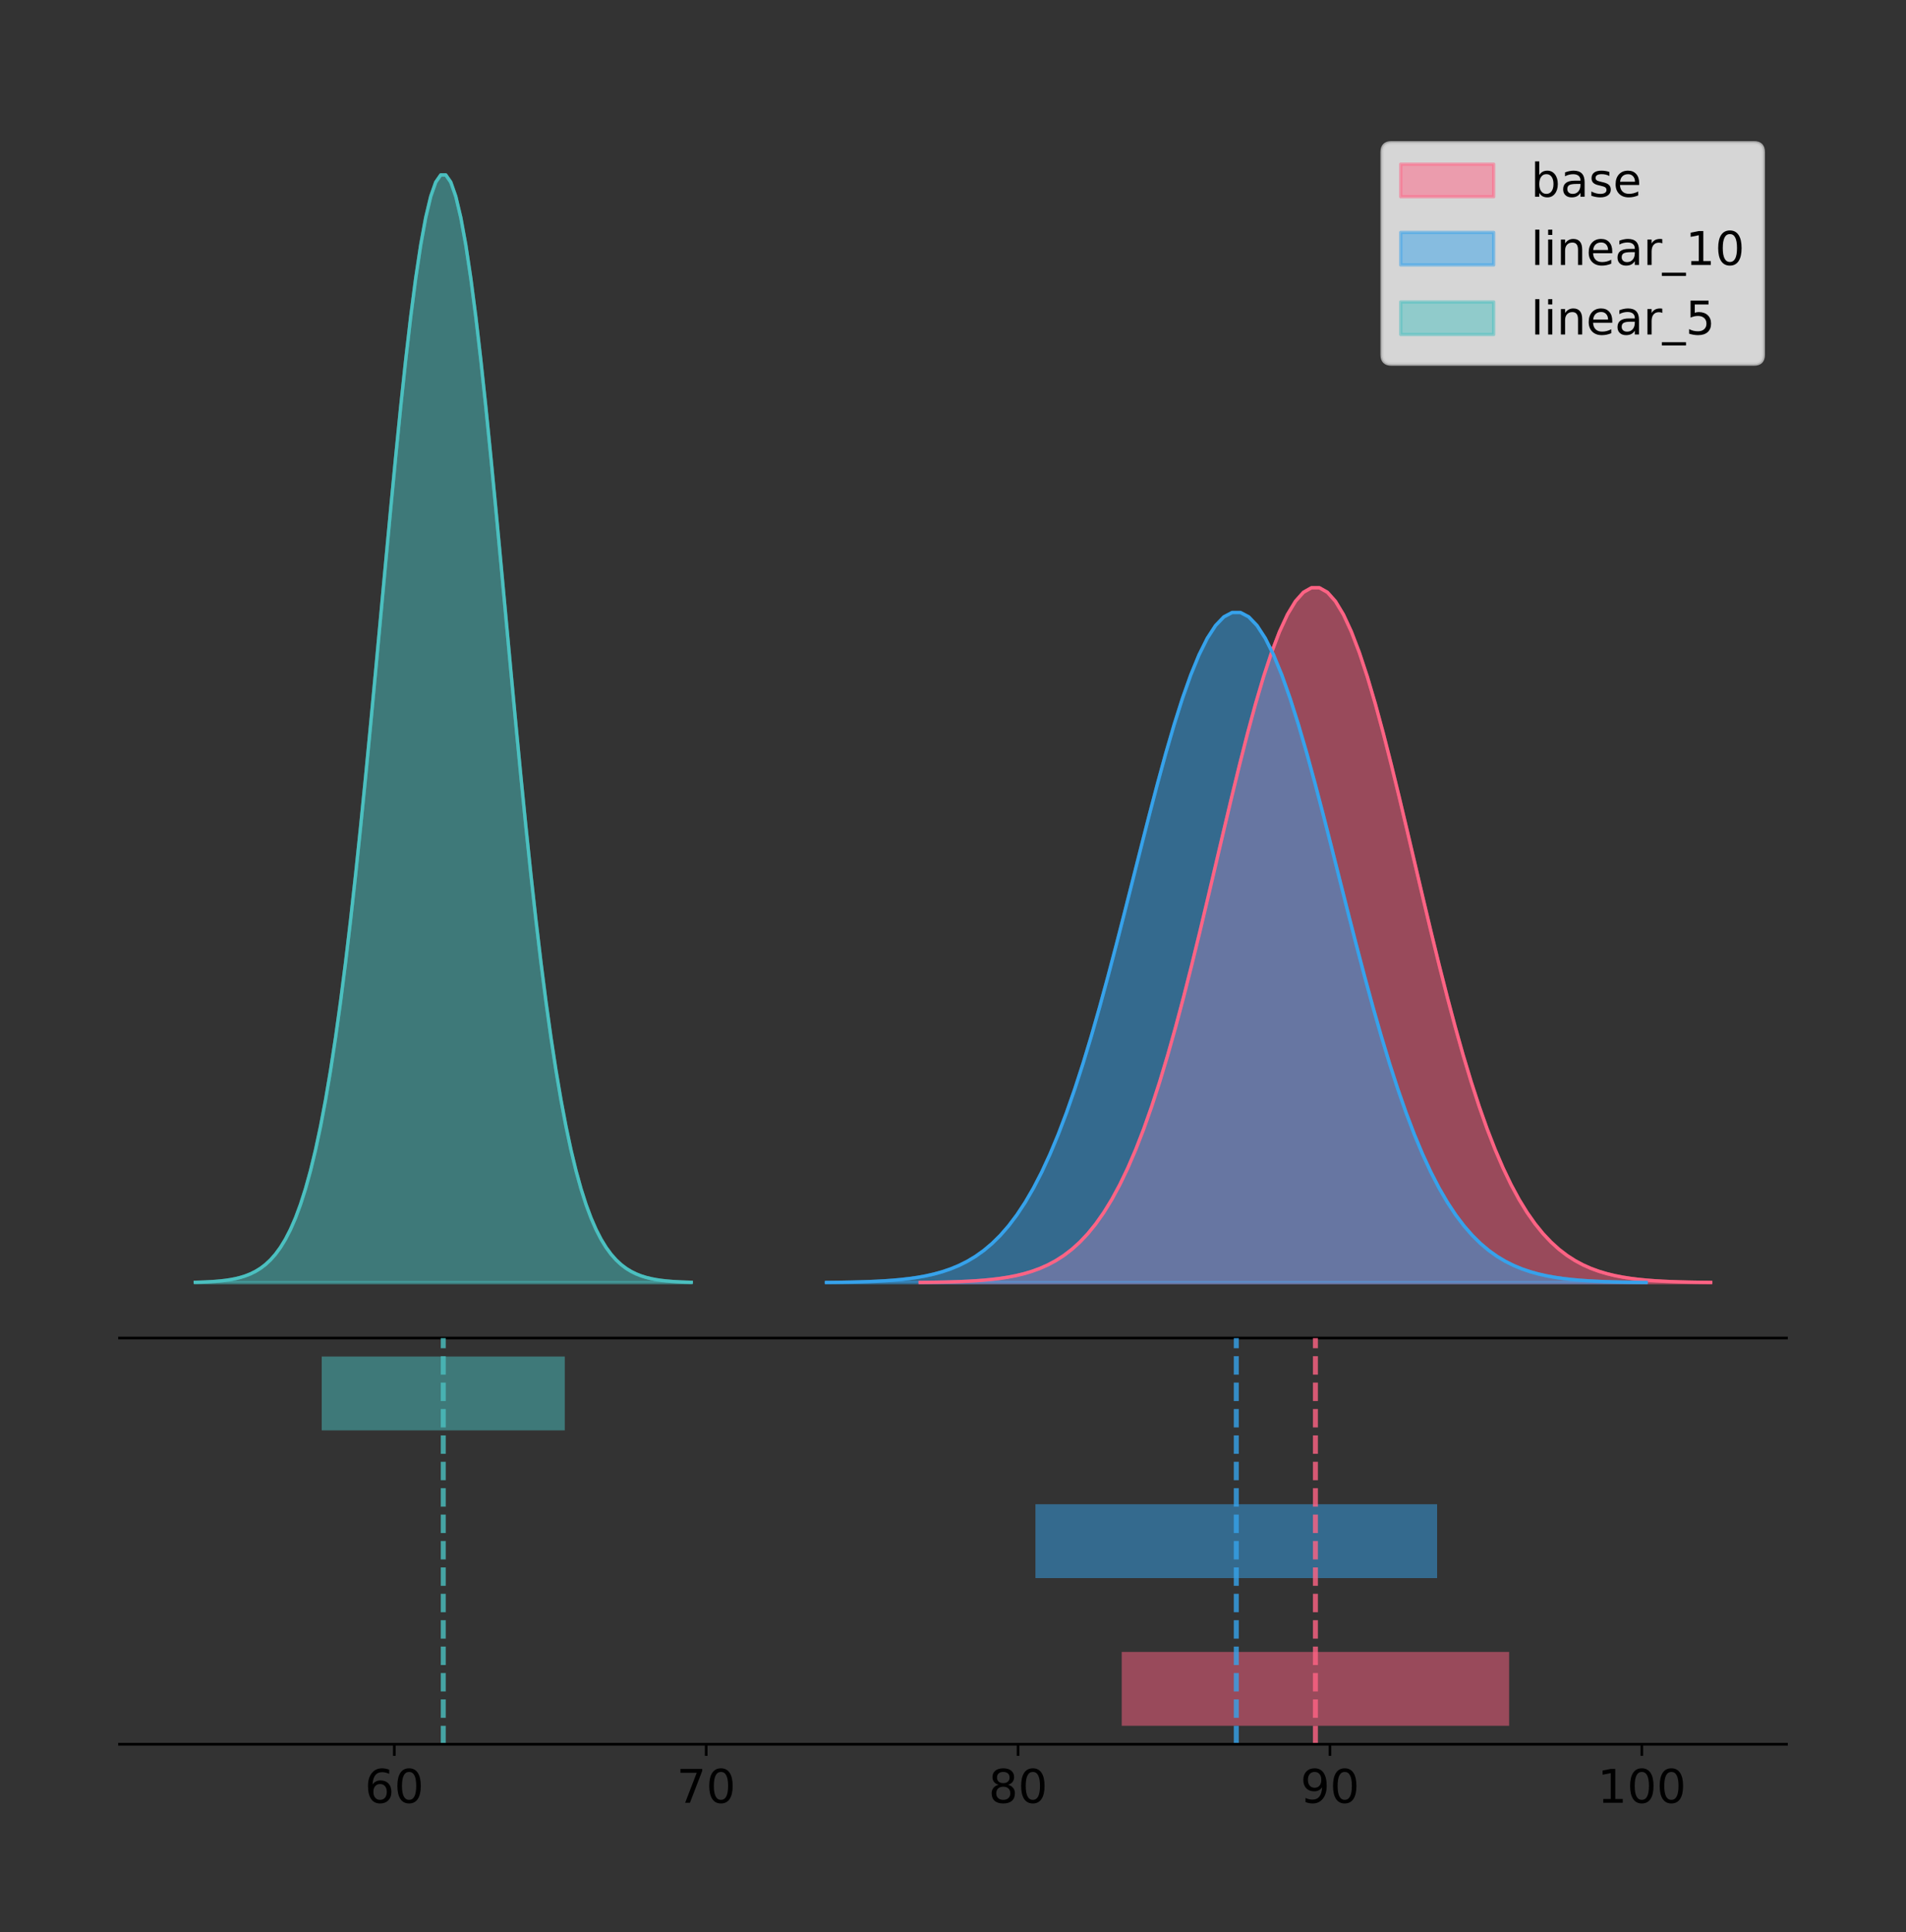 <?xml version="1.0" encoding="utf-8" standalone="no"?>
<!DOCTYPE svg PUBLIC "-//W3C//DTD SVG 1.1//EN"
  "http://www.w3.org/Graphics/SVG/1.1/DTD/svg11.dtd">
<!-- Created with matplotlib (https://matplotlib.org/) -->
<svg height="581.789pt" version="1.1" viewBox="0 0 574.2 581.789" width="574.2pt" xmlns="http://www.w3.org/2000/svg" xmlns:xlink="http://www.w3.org/1999/xlink">
 <rect x="0" y="0" width="574.2" height="581.789" fill="#333333" stroke="none"/>
 <defs>
  <style type="text/css">
*{stroke-linecap:butt;stroke-linejoin:round;}
  </style>
 </defs>
 <g id="figure_1">
  <g id="patch_1">
   <path d="M 0 581.789 
L 574.2 581.789 
L 574.2 0 
L 0 0 
z
" style="fill:none;"/>
  </g>
  <g id="axes_1">
   <g id="patch_2">
    <path d="M 36 402.93 
L 538.2 402.93 
L 538.2 36 
L 36 36 
z
" style="fill:none;"/>
   </g>
   <g id="PolyCollection_1">
    <defs>
     <path d="M 277.2 -195.538 
L 277.2 -195.608 
L 279.606 -195.635 
L 282.012 -195.67 
L 284.417 -195.718 
L 286.823 -195.781 
L 289.229 -195.864 
L 291.635 -195.972 
L 294.041 -196.113 
L 296.446 -196.295 
L 298.852 -196.527 
L 301.258 -196.822 
L 303.664 -197.195 
L 306.07 -197.661 
L 308.475 -198.242 
L 310.881 -198.958 
L 313.287 -199.837 
L 315.693 -200.905 
L 318.098 -202.196 
L 320.504 -203.743 
L 322.91 -205.584 
L 325.316 -207.758 
L 327.722 -210.306 
L 330.127 -213.268 
L 332.533 -216.687 
L 334.939 -220.6 
L 337.345 -225.045 
L 339.751 -230.051 
L 342.156 -235.644 
L 344.562 -241.84 
L 346.968 -248.645 
L 349.374 -256.054 
L 351.779 -264.048 
L 354.185 -272.593 
L 356.591 -281.639 
L 358.997 -291.122 
L 361.403 -300.958 
L 363.808 -311.05 
L 366.214 -321.283 
L 368.62 -331.533 
L 371.026 -341.661 
L 373.431 -351.521 
L 375.837 -360.963 
L 378.243 -369.834 
L 380.649 -377.986 
L 383.055 -385.276 
L 385.46 -391.573 
L 387.866 -396.761 
L 390.272 -400.742 
L 392.678 -403.44 
L 395.084 -404.802 
L 397.489 -404.802 
L 399.895 -403.44 
L 402.301 -400.742 
L 404.707 -396.761 
L 407.112 -391.573 
L 409.518 -385.276 
L 411.924 -377.986 
L 414.33 -369.834 
L 416.736 -360.963 
L 419.141 -351.521 
L 421.547 -341.661 
L 423.953 -331.533 
L 426.359 -321.283 
L 428.765 -311.05 
L 431.17 -300.958 
L 433.576 -291.122 
L 435.982 -281.639 
L 438.388 -272.593 
L 440.793 -264.048 
L 443.199 -256.054 
L 445.605 -248.645 
L 448.011 -241.84 
L 450.417 -235.644 
L 452.822 -230.051 
L 455.228 -225.045 
L 457.634 -220.6 
L 460.04 -216.687 
L 462.445 -213.268 
L 464.851 -210.306 
L 467.257 -207.758 
L 469.663 -205.584 
L 472.069 -203.743 
L 474.474 -202.196 
L 476.88 -200.905 
L 479.286 -199.837 
L 481.692 -198.958 
L 484.098 -198.242 
L 486.503 -197.661 
L 488.909 -197.195 
L 491.315 -196.822 
L 493.721 -196.527 
L 496.126 -196.295 
L 498.532 -196.113 
L 500.938 -195.972 
L 503.344 -195.864 
L 505.75 -195.781 
L 508.155 -195.718 
L 510.561 -195.67 
L 512.967 -195.635 
L 515.373 -195.608 
L 515.373 -195.538 
L 515.373 -195.538 
L 512.967 -195.538 
L 510.561 -195.538 
L 508.155 -195.538 
L 505.75 -195.538 
L 503.344 -195.538 
L 500.938 -195.538 
L 498.532 -195.538 
L 496.126 -195.538 
L 493.721 -195.538 
L 491.315 -195.538 
L 488.909 -195.538 
L 486.503 -195.538 
L 484.098 -195.538 
L 481.692 -195.538 
L 479.286 -195.538 
L 476.88 -195.538 
L 474.474 -195.538 
L 472.069 -195.538 
L 469.663 -195.538 
L 467.257 -195.538 
L 464.851 -195.538 
L 462.445 -195.538 
L 460.04 -195.538 
L 457.634 -195.538 
L 455.228 -195.538 
L 452.822 -195.538 
L 450.417 -195.538 
L 448.011 -195.538 
L 445.605 -195.538 
L 443.199 -195.538 
L 440.793 -195.538 
L 438.388 -195.538 
L 435.982 -195.538 
L 433.576 -195.538 
L 431.17 -195.538 
L 428.765 -195.538 
L 426.359 -195.538 
L 423.953 -195.538 
L 421.547 -195.538 
L 419.141 -195.538 
L 416.736 -195.538 
L 414.33 -195.538 
L 411.924 -195.538 
L 409.518 -195.538 
L 407.112 -195.538 
L 404.707 -195.538 
L 402.301 -195.538 
L 399.895 -195.538 
L 397.489 -195.538 
L 395.084 -195.538 
L 392.678 -195.538 
L 390.272 -195.538 
L 387.866 -195.538 
L 385.46 -195.538 
L 383.055 -195.538 
L 380.649 -195.538 
L 378.243 -195.538 
L 375.837 -195.538 
L 373.431 -195.538 
L 371.026 -195.538 
L 368.62 -195.538 
L 366.214 -195.538 
L 363.808 -195.538 
L 361.403 -195.538 
L 358.997 -195.538 
L 356.591 -195.538 
L 354.185 -195.538 
L 351.779 -195.538 
L 349.374 -195.538 
L 346.968 -195.538 
L 344.562 -195.538 
L 342.156 -195.538 
L 339.751 -195.538 
L 337.345 -195.538 
L 334.939 -195.538 
L 332.533 -195.538 
L 330.127 -195.538 
L 327.722 -195.538 
L 325.316 -195.538 
L 322.91 -195.538 
L 320.504 -195.538 
L 318.098 -195.538 
L 315.693 -195.538 
L 313.287 -195.538 
L 310.881 -195.538 
L 308.475 -195.538 
L 306.07 -195.538 
L 303.664 -195.538 
L 301.258 -195.538 
L 298.852 -195.538 
L 296.446 -195.538 
L 294.041 -195.538 
L 291.635 -195.538 
L 289.229 -195.538 
L 286.823 -195.538 
L 284.417 -195.538 
L 282.012 -195.538 
L 279.606 -195.538 
L 277.2 -195.538 
z
" id="m9b1747660f" style="stroke:#ff6384;stroke-opacity:0.5;"/>
    </defs>
    <g clip-path="url(#p444433970e)">
     <use style="fill:#ff6384;fill-opacity:0.5;stroke:#ff6384;stroke-opacity:0.5;" x="0" xlink:href="#m9b1747660f" y="581.789"/>
    </g>
   </g>
   <g id="PolyCollection_2">
    <defs>
     <path d="M 248.96 -195.538 
L 248.96 -195.606 
L 251.455 -195.631 
L 253.95 -195.666 
L 256.444 -195.712 
L 258.939 -195.772 
L 261.433 -195.852 
L 263.928 -195.957 
L 266.422 -196.093 
L 268.917 -196.268 
L 271.412 -196.492 
L 273.906 -196.777 
L 276.401 -197.136 
L 278.895 -197.586 
L 281.39 -198.146 
L 283.885 -198.837 
L 286.379 -199.684 
L 288.874 -200.714 
L 291.368 -201.959 
L 293.863 -203.451 
L 296.357 -205.226 
L 298.852 -207.323 
L 301.347 -209.78 
L 303.841 -212.637 
L 306.336 -215.934 
L 308.83 -219.708 
L 311.325 -223.994 
L 313.82 -228.822 
L 316.314 -234.216 
L 318.809 -240.191 
L 321.303 -246.754 
L 323.798 -253.9 
L 326.292 -261.609 
L 328.787 -269.85 
L 331.282 -278.574 
L 333.776 -287.719 
L 336.271 -297.205 
L 338.765 -306.938 
L 341.26 -316.807 
L 343.755 -326.692 
L 346.249 -336.459 
L 348.744 -345.968 
L 351.238 -355.074 
L 353.733 -363.63 
L 356.227 -371.491 
L 358.722 -378.522 
L 361.217 -384.595 
L 363.711 -389.598 
L 366.206 -393.437 
L 368.7 -396.039 
L 371.195 -397.352 
L 373.69 -397.352 
L 376.184 -396.039 
L 378.679 -393.437 
L 381.173 -389.598 
L 383.668 -384.595 
L 386.163 -378.522 
L 388.657 -371.491 
L 391.152 -363.63 
L 393.646 -355.074 
L 396.141 -345.968 
L 398.635 -336.459 
L 401.13 -326.692 
L 403.625 -316.807 
L 406.119 -306.938 
L 408.614 -297.205 
L 411.108 -287.719 
L 413.603 -278.574 
L 416.098 -269.85 
L 418.592 -261.609 
L 421.087 -253.9 
L 423.581 -246.754 
L 426.076 -240.191 
L 428.57 -234.216 
L 431.065 -228.822 
L 433.56 -223.994 
L 436.054 -219.708 
L 438.549 -215.934 
L 441.043 -212.637 
L 443.538 -209.78 
L 446.033 -207.323 
L 448.527 -205.226 
L 451.022 -203.451 
L 453.516 -201.959 
L 456.011 -200.714 
L 458.505 -199.684 
L 461 -198.837 
L 463.495 -198.146 
L 465.989 -197.586 
L 468.484 -197.136 
L 470.978 -196.777 
L 473.473 -196.492 
L 475.968 -196.268 
L 478.462 -196.093 
L 480.957 -195.957 
L 483.451 -195.852 
L 485.946 -195.772 
L 488.44 -195.712 
L 490.935 -195.666 
L 493.43 -195.631 
L 495.924 -195.606 
L 495.924 -195.538 
L 495.924 -195.538 
L 493.43 -195.538 
L 490.935 -195.538 
L 488.44 -195.538 
L 485.946 -195.538 
L 483.451 -195.538 
L 480.957 -195.538 
L 478.462 -195.538 
L 475.968 -195.538 
L 473.473 -195.538 
L 470.978 -195.538 
L 468.484 -195.538 
L 465.989 -195.538 
L 463.495 -195.538 
L 461 -195.538 
L 458.505 -195.538 
L 456.011 -195.538 
L 453.516 -195.538 
L 451.022 -195.538 
L 448.527 -195.538 
L 446.033 -195.538 
L 443.538 -195.538 
L 441.043 -195.538 
L 438.549 -195.538 
L 436.054 -195.538 
L 433.56 -195.538 
L 431.065 -195.538 
L 428.57 -195.538 
L 426.076 -195.538 
L 423.581 -195.538 
L 421.087 -195.538 
L 418.592 -195.538 
L 416.098 -195.538 
L 413.603 -195.538 
L 411.108 -195.538 
L 408.614 -195.538 
L 406.119 -195.538 
L 403.625 -195.538 
L 401.13 -195.538 
L 398.635 -195.538 
L 396.141 -195.538 
L 393.646 -195.538 
L 391.152 -195.538 
L 388.657 -195.538 
L 386.163 -195.538 
L 383.668 -195.538 
L 381.173 -195.538 
L 378.679 -195.538 
L 376.184 -195.538 
L 373.69 -195.538 
L 371.195 -195.538 
L 368.7 -195.538 
L 366.206 -195.538 
L 363.711 -195.538 
L 361.217 -195.538 
L 358.722 -195.538 
L 356.227 -195.538 
L 353.733 -195.538 
L 351.238 -195.538 
L 348.744 -195.538 
L 346.249 -195.538 
L 343.755 -195.538 
L 341.26 -195.538 
L 338.765 -195.538 
L 336.271 -195.538 
L 333.776 -195.538 
L 331.282 -195.538 
L 328.787 -195.538 
L 326.292 -195.538 
L 323.798 -195.538 
L 321.303 -195.538 
L 318.809 -195.538 
L 316.314 -195.538 
L 313.82 -195.538 
L 311.325 -195.538 
L 308.83 -195.538 
L 306.336 -195.538 
L 303.841 -195.538 
L 301.347 -195.538 
L 298.852 -195.538 
L 296.357 -195.538 
L 293.863 -195.538 
L 291.368 -195.538 
L 288.874 -195.538 
L 286.379 -195.538 
L 283.885 -195.538 
L 281.39 -195.538 
L 278.895 -195.538 
L 276.401 -195.538 
L 273.906 -195.538 
L 271.412 -195.538 
L 268.917 -195.538 
L 266.422 -195.538 
L 263.928 -195.538 
L 261.433 -195.538 
L 258.939 -195.538 
L 256.444 -195.538 
L 253.95 -195.538 
L 251.455 -195.538 
L 248.96 -195.538 
z
" id="m96c648579a" style="stroke:#36a2eb;stroke-opacity:0.5;"/>
    </defs>
    <g clip-path="url(#p444433970e)">
     <use style="fill:#36a2eb;fill-opacity:0.5;stroke:#36a2eb;stroke-opacity:0.5;" x="0" xlink:href="#m96c648579a" y="581.789"/>
    </g>
   </g>
   <g id="PolyCollection_3">
    <defs>
     <path d="M 58.827 -195.538 
L 58.827 -195.65 
L 60.337 -195.692 
L 61.846 -195.749 
L 63.355 -195.825 
L 64.864 -195.925 
L 66.374 -196.058 
L 67.883 -196.23 
L 69.392 -196.455 
L 70.901 -196.744 
L 72.41 -197.115 
L 73.92 -197.585 
L 75.429 -198.179 
L 76.938 -198.923 
L 78.447 -199.848 
L 79.957 -200.99 
L 81.466 -202.39 
L 82.975 -204.093 
L 84.484 -206.151 
L 85.994 -208.617 
L 87.503 -211.552 
L 89.012 -215.017 
L 90.521 -219.078 
L 92.031 -223.801 
L 93.54 -229.25 
L 95.049 -235.488 
L 96.558 -242.572 
L 98.068 -250.552 
L 99.577 -259.468 
L 101.086 -269.344 
L 102.595 -280.192 
L 104.105 -292.002 
L 105.614 -304.744 
L 107.123 -318.365 
L 108.632 -332.786 
L 110.142 -347.901 
L 111.651 -363.58 
L 113.16 -379.667 
L 114.669 -395.98 
L 116.179 -412.318 
L 117.688 -428.462 
L 119.197 -444.18 
L 120.706 -459.23 
L 122.216 -473.372 
L 123.725 -486.366 
L 125.234 -497.987 
L 126.743 -508.025 
L 128.253 -516.294 
L 129.762 -522.64 
L 131.271 -526.94 
L 132.78 -529.111 
L 134.29 -529.111 
L 135.799 -526.94 
L 137.308 -522.64 
L 138.817 -516.294 
L 140.327 -508.025 
L 141.836 -497.987 
L 143.345 -486.366 
L 144.854 -473.372 
L 146.364 -459.23 
L 147.873 -444.18 
L 149.382 -428.462 
L 150.891 -412.318 
L 152.401 -395.98 
L 153.91 -379.667 
L 155.419 -363.58 
L 156.928 -347.901 
L 158.437 -332.786 
L 159.947 -318.365 
L 161.456 -304.744 
L 162.965 -292.002 
L 164.474 -280.192 
L 165.984 -269.344 
L 167.493 -259.468 
L 169.002 -250.552 
L 170.511 -242.572 
L 172.021 -235.488 
L 173.53 -229.25 
L 175.039 -223.801 
L 176.548 -219.078 
L 178.058 -215.017 
L 179.567 -211.552 
L 181.076 -208.617 
L 182.585 -206.151 
L 184.095 -204.093 
L 185.604 -202.39 
L 187.113 -200.99 
L 188.622 -199.848 
L 190.132 -198.923 
L 191.641 -198.179 
L 193.15 -197.585 
L 194.659 -197.115 
L 196.169 -196.744 
L 197.678 -196.455 
L 199.187 -196.23 
L 200.696 -196.058 
L 202.206 -195.925 
L 203.715 -195.825 
L 205.224 -195.749 
L 206.733 -195.692 
L 208.243 -195.65 
L 208.243 -195.538 
L 208.243 -195.538 
L 206.733 -195.538 
L 205.224 -195.538 
L 203.715 -195.538 
L 202.206 -195.538 
L 200.696 -195.538 
L 199.187 -195.538 
L 197.678 -195.538 
L 196.169 -195.538 
L 194.659 -195.538 
L 193.15 -195.538 
L 191.641 -195.538 
L 190.132 -195.538 
L 188.622 -195.538 
L 187.113 -195.538 
L 185.604 -195.538 
L 184.095 -195.538 
L 182.585 -195.538 
L 181.076 -195.538 
L 179.567 -195.538 
L 178.058 -195.538 
L 176.548 -195.538 
L 175.039 -195.538 
L 173.53 -195.538 
L 172.021 -195.538 
L 170.511 -195.538 
L 169.002 -195.538 
L 167.493 -195.538 
L 165.984 -195.538 
L 164.474 -195.538 
L 162.965 -195.538 
L 161.456 -195.538 
L 159.947 -195.538 
L 158.437 -195.538 
L 156.928 -195.538 
L 155.419 -195.538 
L 153.91 -195.538 
L 152.401 -195.538 
L 150.891 -195.538 
L 149.382 -195.538 
L 147.873 -195.538 
L 146.364 -195.538 
L 144.854 -195.538 
L 143.345 -195.538 
L 141.836 -195.538 
L 140.327 -195.538 
L 138.817 -195.538 
L 137.308 -195.538 
L 135.799 -195.538 
L 134.29 -195.538 
L 132.78 -195.538 
L 131.271 -195.538 
L 129.762 -195.538 
L 128.253 -195.538 
L 126.743 -195.538 
L 125.234 -195.538 
L 123.725 -195.538 
L 122.216 -195.538 
L 120.706 -195.538 
L 119.197 -195.538 
L 117.688 -195.538 
L 116.179 -195.538 
L 114.669 -195.538 
L 113.16 -195.538 
L 111.651 -195.538 
L 110.142 -195.538 
L 108.632 -195.538 
L 107.123 -195.538 
L 105.614 -195.538 
L 104.105 -195.538 
L 102.595 -195.538 
L 101.086 -195.538 
L 99.577 -195.538 
L 98.068 -195.538 
L 96.558 -195.538 
L 95.049 -195.538 
L 93.54 -195.538 
L 92.031 -195.538 
L 90.521 -195.538 
L 89.012 -195.538 
L 87.503 -195.538 
L 85.994 -195.538 
L 84.484 -195.538 
L 82.975 -195.538 
L 81.466 -195.538 
L 79.957 -195.538 
L 78.447 -195.538 
L 76.938 -195.538 
L 75.429 -195.538 
L 73.92 -195.538 
L 72.41 -195.538 
L 70.901 -195.538 
L 69.392 -195.538 
L 67.883 -195.538 
L 66.374 -195.538 
L 64.864 -195.538 
L 63.355 -195.538 
L 61.846 -195.538 
L 60.337 -195.538 
L 58.827 -195.538 
z
" id="m2a8fc5d00d" style="stroke:#4bc0c0;stroke-opacity:0.5;"/>
    </defs>
    <g clip-path="url(#p444433970e)">
     <use style="fill:#4bc0c0;fill-opacity:0.5;stroke:#4bc0c0;stroke-opacity:0.5;" x="0" xlink:href="#m2a8fc5d00d" y="581.789"/>
    </g>
   </g>
   <g id="line2d_1">
    <path clip-path="url(#p444433970e)" d="M 277.2 386.181 
L 279.606 386.155 
L 282.012 386.119 
L 284.417 386.071 
L 286.823 386.008 
L 289.229 385.925 
L 291.635 385.817 
L 294.041 385.676 
L 296.446 385.495 
L 298.852 385.262 
L 301.258 384.967 
L 303.664 384.595 
L 306.07 384.128 
L 308.475 383.548 
L 310.881 382.831 
L 313.287 381.953 
L 315.693 380.884 
L 318.098 379.594 
L 320.504 378.046 
L 322.91 376.205 
L 325.316 374.031 
L 327.722 371.484 
L 330.127 368.521 
L 332.533 365.103 
L 334.939 361.189 
L 337.345 356.745 
L 339.751 351.739 
L 342.156 346.146 
L 344.562 339.95 
L 346.968 333.144 
L 349.374 325.736 
L 351.779 317.742 
L 354.185 309.197 
L 356.591 300.15 
L 358.997 290.668 
L 361.403 280.832 
L 363.808 270.74 
L 366.214 260.506 
L 368.62 250.256 
L 371.026 240.128 
L 373.431 230.268 
L 375.837 220.827 
L 378.243 211.955 
L 380.649 203.803 
L 383.055 196.513 
L 385.46 190.216 
L 387.866 185.028 
L 390.272 181.047 
L 392.678 178.35 
L 395.084 176.988 
L 397.489 176.988 
L 399.895 178.35 
L 402.301 181.047 
L 404.707 185.028 
L 407.112 190.216 
L 409.518 196.513 
L 411.924 203.803 
L 414.33 211.955 
L 416.736 220.827 
L 419.141 230.268 
L 421.547 240.128 
L 423.953 250.256 
L 426.359 260.506 
L 428.765 270.74 
L 431.17 280.832 
L 433.576 290.668 
L 435.982 300.15 
L 438.388 309.197 
L 440.793 317.742 
L 443.199 325.736 
L 445.605 333.144 
L 448.011 339.95 
L 450.417 346.146 
L 452.822 351.739 
L 455.228 356.745 
L 457.634 361.189 
L 460.04 365.103 
L 462.445 368.521 
L 464.851 371.484 
L 467.257 374.031 
L 469.663 376.205 
L 472.069 378.046 
L 474.474 379.594 
L 476.88 380.884 
L 479.286 381.953 
L 481.692 382.831 
L 484.098 383.548 
L 486.503 384.128 
L 488.909 384.595 
L 491.315 384.967 
L 493.721 385.262 
L 496.126 385.495 
L 498.532 385.676 
L 500.938 385.817 
L 503.344 385.925 
L 505.75 386.008 
L 508.155 386.071 
L 510.561 386.119 
L 512.967 386.155 
L 515.373 386.181 
" style="fill:none;stroke:#ff6384;stroke-linecap:square;"/>
   </g>
   <g id="line2d_2">
    <path clip-path="url(#p444433970e)" d="M 248.96 386.184 
L 251.455 386.158 
L 253.95 386.124 
L 256.444 386.078 
L 258.939 386.017 
L 261.433 385.937 
L 263.928 385.832 
L 266.422 385.697 
L 268.917 385.522 
L 271.412 385.297 
L 273.906 385.013 
L 276.401 384.654 
L 278.895 384.204 
L 281.39 383.644 
L 283.885 382.953 
L 286.379 382.106 
L 288.874 381.075 
L 291.368 379.831 
L 293.863 378.338 
L 296.357 376.563 
L 298.852 374.466 
L 301.347 372.009 
L 303.841 369.152 
L 306.336 365.855 
L 308.83 362.081 
L 311.325 357.795 
L 313.82 352.967 
L 316.314 347.573 
L 318.809 341.598 
L 321.303 335.035 
L 323.798 327.89 
L 326.292 320.181 
L 328.787 311.94 
L 331.282 303.215 
L 333.776 294.07 
L 336.271 284.584 
L 338.765 274.852 
L 341.26 264.982 
L 343.755 255.097 
L 346.249 245.33 
L 348.744 235.821 
L 351.238 226.715 
L 353.733 218.16 
L 356.227 210.298 
L 358.722 203.267 
L 361.217 197.194 
L 363.711 192.191 
L 366.206 188.352 
L 368.7 185.751 
L 371.195 184.437 
L 373.69 184.437 
L 376.184 185.751 
L 378.679 188.352 
L 381.173 192.191 
L 383.668 197.194 
L 386.163 203.267 
L 388.657 210.298 
L 391.152 218.16 
L 393.646 226.715 
L 396.141 235.821 
L 398.635 245.33 
L 401.13 255.097 
L 403.625 264.982 
L 406.119 274.852 
L 408.614 284.584 
L 411.108 294.07 
L 413.603 303.215 
L 416.098 311.94 
L 418.592 320.181 
L 421.087 327.89 
L 423.581 335.035 
L 426.076 341.598 
L 428.57 347.573 
L 431.065 352.967 
L 433.56 357.795 
L 436.054 362.081 
L 438.549 365.855 
L 441.043 369.152 
L 443.538 372.009 
L 446.033 374.466 
L 448.527 376.563 
L 451.022 378.338 
L 453.516 379.831 
L 456.011 381.075 
L 458.505 382.106 
L 461 382.953 
L 463.495 383.644 
L 465.989 384.204 
L 468.484 384.654 
L 470.978 385.013 
L 473.473 385.297 
L 475.968 385.522 
L 478.462 385.697 
L 480.957 385.832 
L 483.451 385.937 
L 485.946 386.017 
L 488.44 386.078 
L 490.935 386.124 
L 493.43 386.158 
L 495.924 386.184 
" style="fill:none;stroke:#36a2eb;stroke-linecap:square;"/>
   </g>
   <g id="line2d_3">
    <path clip-path="url(#p444433970e)" d="M 58.827 386.139 
L 60.337 386.097 
L 61.846 386.04 
L 63.355 385.965 
L 64.864 385.864 
L 66.374 385.732 
L 67.883 385.559 
L 69.392 385.334 
L 70.901 385.045 
L 72.41 384.675 
L 73.92 384.204 
L 75.429 383.61 
L 76.938 382.867 
L 78.447 381.941 
L 79.957 380.799 
L 81.466 379.399 
L 82.975 377.696 
L 84.484 375.639 
L 85.994 373.172 
L 87.503 370.238 
L 89.012 366.772 
L 90.521 362.711 
L 92.031 357.989 
L 93.54 352.539 
L 95.049 346.301 
L 96.558 339.217 
L 98.068 331.237 
L 99.577 322.322 
L 101.086 312.445 
L 102.595 301.597 
L 104.105 289.787 
L 105.614 277.045 
L 107.123 263.424 
L 108.632 249.004 
L 110.142 233.888 
L 111.651 218.209 
L 113.16 202.123 
L 114.669 185.809 
L 116.179 169.471 
L 117.688 153.327 
L 119.197 137.61 
L 120.706 122.559 
L 122.216 108.418 
L 123.725 95.423 
L 125.234 83.803 
L 126.743 73.765 
L 128.253 65.495 
L 129.762 59.15 
L 131.271 54.85 
L 132.78 52.679 
L 134.29 52.679 
L 135.799 54.85 
L 137.308 59.15 
L 138.817 65.495 
L 140.327 73.765 
L 141.836 83.803 
L 143.345 95.423 
L 144.854 108.418 
L 146.364 122.559 
L 147.873 137.61 
L 149.382 153.327 
L 150.891 169.471 
L 152.401 185.809 
L 153.91 202.123 
L 155.419 218.209 
L 156.928 233.888 
L 158.437 249.004 
L 159.947 263.424 
L 161.456 277.045 
L 162.965 289.787 
L 164.474 301.597 
L 165.984 312.445 
L 167.493 322.322 
L 169.002 331.237 
L 170.511 339.217 
L 172.021 346.301 
L 173.53 352.539 
L 175.039 357.989 
L 176.548 362.711 
L 178.058 366.772 
L 179.567 370.238 
L 181.076 373.172 
L 182.585 375.639 
L 184.095 377.696 
L 185.604 379.399 
L 187.113 380.799 
L 188.622 381.941 
L 190.132 382.867 
L 191.641 383.61 
L 193.15 384.204 
L 194.659 384.675 
L 196.169 385.045 
L 197.678 385.334 
L 199.187 385.559 
L 200.696 385.732 
L 202.206 385.864 
L 203.715 385.965 
L 205.224 386.04 
L 206.733 386.097 
L 208.243 386.139 
" style="fill:none;stroke:#4bc0c0;stroke-linecap:square;"/>
   </g>
   <g id="patch_3">
    <path d="M 36 402.93 
L 538.2 402.93 
" style="fill:none;stroke:#000000;stroke-linecap:square;stroke-linejoin:miter;stroke-width:0.8;"/>
   </g>
   <g id="legend_1">
    <g id="patch_4">
     <path d="M 419.185 109.627 
L 528.4 109.627 
Q 531.2 109.627 531.2 106.827 
L 531.2 45.8 
Q 531.2 43 528.4 43 
L 419.185 43 
Q 416.385 43 416.385 45.8 
L 416.385 106.827 
Q 416.385 109.627 419.185 109.627 
z
" style="fill:#ffffff;opacity:0.8;stroke:#cccccc;stroke-linejoin:miter;"/>
    </g>
    <g id="patch_5">
     <path d="M 421.985 59.238 
L 449.985 59.238 
L 449.985 49.438 
L 421.985 49.438 
z
" style="fill:#ff6384;opacity:0.5;stroke:#ff6384;stroke-linejoin:miter;"/>
    </g>
    <g id="text_1">
     <!-- base -->
     <defs>
      <path d="M 48.688 27.297 
Q 48.688 37.203 44.609 42.844 
Q 40.531 48.484 33.406 48.484 
Q 26.266 48.484 22.188 42.844 
Q 18.109 37.203 18.109 27.297 
Q 18.109 17.391 22.188 11.75 
Q 26.266 6.109 33.406 6.109 
Q 40.531 6.109 44.609 11.75 
Q 48.688 17.391 48.688 27.297 
z
M 18.109 46.391 
Q 20.953 51.266 25.266 53.625 
Q 29.594 56 35.594 56 
Q 45.562 56 51.781 48.094 
Q 58.016 40.188 58.016 27.297 
Q 58.016 14.406 51.781 6.484 
Q 45.562 -1.422 35.594 -1.422 
Q 29.594 -1.422 25.266 0.953 
Q 20.953 3.328 18.109 8.203 
L 18.109 0 
L 9.078 0 
L 9.078 75.984 
L 18.109 75.984 
z
" id="DejaVuSans-98"/>
      <path d="M 34.281 27.484 
Q 23.391 27.484 19.188 25 
Q 14.984 22.516 14.984 16.5 
Q 14.984 11.719 18.141 8.906 
Q 21.297 6.109 26.703 6.109 
Q 34.188 6.109 38.703 11.406 
Q 43.219 16.703 43.219 25.484 
L 43.219 27.484 
z
M 52.203 31.203 
L 52.203 0 
L 43.219 0 
L 43.219 8.297 
Q 40.141 3.328 35.547 0.953 
Q 30.953 -1.422 24.312 -1.422 
Q 15.922 -1.422 10.953 3.297 
Q 6 8.016 6 15.922 
Q 6 25.141 12.172 29.828 
Q 18.359 34.516 30.609 34.516 
L 43.219 34.516 
L 43.219 35.406 
Q 43.219 41.609 39.141 45 
Q 35.062 48.391 27.688 48.391 
Q 23 48.391 18.547 47.266 
Q 14.109 46.141 10.016 43.891 
L 10.016 52.203 
Q 14.938 54.109 19.578 55.047 
Q 24.219 56 28.609 56 
Q 40.484 56 46.344 49.844 
Q 52.203 43.703 52.203 31.203 
z
" id="DejaVuSans-97"/>
      <path d="M 44.281 53.078 
L 44.281 44.578 
Q 40.484 46.531 36.375 47.5 
Q 32.281 48.484 27.875 48.484 
Q 21.188 48.484 17.844 46.438 
Q 14.5 44.391 14.5 40.281 
Q 14.5 37.156 16.891 35.375 
Q 19.281 33.594 26.516 31.984 
L 29.594 31.297 
Q 39.156 29.25 43.188 25.516 
Q 47.219 21.781 47.219 15.094 
Q 47.219 7.469 41.188 3.016 
Q 35.156 -1.422 24.609 -1.422 
Q 20.219 -1.422 15.453 -0.562 
Q 10.688 0.297 5.422 2 
L 5.422 11.281 
Q 10.406 8.688 15.234 7.391 
Q 20.062 6.109 24.812 6.109 
Q 31.156 6.109 34.562 8.281 
Q 37.984 10.453 37.984 14.406 
Q 37.984 18.062 35.516 20.016 
Q 33.062 21.969 24.703 23.781 
L 21.578 24.516 
Q 13.234 26.266 9.516 29.906 
Q 5.812 33.547 5.812 39.891 
Q 5.812 47.609 11.281 51.797 
Q 16.75 56 26.812 56 
Q 31.781 56 36.172 55.266 
Q 40.578 54.547 44.281 53.078 
z
" id="DejaVuSans-115"/>
      <path d="M 56.203 29.594 
L 56.203 25.203 
L 14.891 25.203 
Q 15.484 15.922 20.484 11.062 
Q 25.484 6.203 34.422 6.203 
Q 39.594 6.203 44.453 7.469 
Q 49.312 8.734 54.109 11.281 
L 54.109 2.781 
Q 49.266 0.734 44.188 -0.344 
Q 39.109 -1.422 33.891 -1.422 
Q 20.797 -1.422 13.156 6.188 
Q 5.516 13.812 5.516 26.812 
Q 5.516 40.234 12.766 48.109 
Q 20.016 56 32.328 56 
Q 43.359 56 49.781 48.891 
Q 56.203 41.797 56.203 29.594 
z
M 47.219 32.234 
Q 47.125 39.594 43.094 43.984 
Q 39.062 48.391 32.422 48.391 
Q 24.906 48.391 20.391 44.141 
Q 15.875 39.891 15.188 32.172 
z
" id="DejaVuSans-101"/>
     </defs>
     <g transform="translate(461.185 59.238)scale(0.14 -0.14)">
      <use xlink:href="#DejaVuSans-98"/>
      <use x="63.477" xlink:href="#DejaVuSans-97"/>
      <use x="124.756" xlink:href="#DejaVuSans-115"/>
      <use x="176.855" xlink:href="#DejaVuSans-101"/>
     </g>
    </g>
    <g id="patch_6">
     <path d="M 421.985 79.787 
L 449.985 79.787 
L 449.985 69.987 
L 421.985 69.987 
z
" style="fill:#36a2eb;opacity:0.5;stroke:#36a2eb;stroke-linejoin:miter;"/>
    </g>
    <g id="text_2">
     <!-- linear_10 -->
     <defs>
      <path d="M 9.422 75.984 
L 18.406 75.984 
L 18.406 0 
L 9.422 0 
z
" id="DejaVuSans-108"/>
      <path d="M 9.422 54.688 
L 18.406 54.688 
L 18.406 0 
L 9.422 0 
z
M 9.422 75.984 
L 18.406 75.984 
L 18.406 64.594 
L 9.422 64.594 
z
" id="DejaVuSans-105"/>
      <path d="M 54.891 33.016 
L 54.891 0 
L 45.906 0 
L 45.906 32.719 
Q 45.906 40.484 42.875 44.328 
Q 39.844 48.188 33.797 48.188 
Q 26.516 48.188 22.312 43.547 
Q 18.109 38.922 18.109 30.906 
L 18.109 0 
L 9.078 0 
L 9.078 54.688 
L 18.109 54.688 
L 18.109 46.188 
Q 21.344 51.125 25.703 53.562 
Q 30.078 56 35.797 56 
Q 45.219 56 50.047 50.172 
Q 54.891 44.344 54.891 33.016 
z
" id="DejaVuSans-110"/>
      <path d="M 41.109 46.297 
Q 39.594 47.172 37.812 47.578 
Q 36.031 48 33.891 48 
Q 26.266 48 22.188 43.047 
Q 18.109 38.094 18.109 28.812 
L 18.109 0 
L 9.078 0 
L 9.078 54.688 
L 18.109 54.688 
L 18.109 46.188 
Q 20.953 51.172 25.484 53.578 
Q 30.031 56 36.531 56 
Q 37.453 56 38.578 55.875 
Q 39.703 55.766 41.062 55.516 
z
" id="DejaVuSans-114"/>
      <path d="M 50.984 -16.609 
L 50.984 -23.578 
L -0.984 -23.578 
L -0.984 -16.609 
z
" id="DejaVuSans-95"/>
      <path d="M 12.406 8.297 
L 28.516 8.297 
L 28.516 63.922 
L 10.984 60.406 
L 10.984 69.391 
L 28.422 72.906 
L 38.281 72.906 
L 38.281 8.297 
L 54.391 8.297 
L 54.391 0 
L 12.406 0 
z
" id="DejaVuSans-49"/>
      <path d="M 31.781 66.406 
Q 24.172 66.406 20.328 58.906 
Q 16.5 51.422 16.5 36.375 
Q 16.5 21.391 20.328 13.891 
Q 24.172 6.391 31.781 6.391 
Q 39.453 6.391 43.281 13.891 
Q 47.125 21.391 47.125 36.375 
Q 47.125 51.422 43.281 58.906 
Q 39.453 66.406 31.781 66.406 
z
M 31.781 74.219 
Q 44.047 74.219 50.516 64.516 
Q 56.984 54.828 56.984 36.375 
Q 56.984 17.969 50.516 8.266 
Q 44.047 -1.422 31.781 -1.422 
Q 19.531 -1.422 13.062 8.266 
Q 6.594 17.969 6.594 36.375 
Q 6.594 54.828 13.062 64.516 
Q 19.531 74.219 31.781 74.219 
z
" id="DejaVuSans-48"/>
     </defs>
     <g transform="translate(461.185 79.787)scale(0.14 -0.14)">
      <use xlink:href="#DejaVuSans-108"/>
      <use x="27.783" xlink:href="#DejaVuSans-105"/>
      <use x="55.566" xlink:href="#DejaVuSans-110"/>
      <use x="118.945" xlink:href="#DejaVuSans-101"/>
      <use x="180.469" xlink:href="#DejaVuSans-97"/>
      <use x="241.748" xlink:href="#DejaVuSans-114"/>
      <use x="282.861" xlink:href="#DejaVuSans-95"/>
      <use x="332.861" xlink:href="#DejaVuSans-49"/>
      <use x="396.484" xlink:href="#DejaVuSans-48"/>
     </g>
    </g>
    <g id="patch_7">
     <path d="M 421.985 100.726 
L 449.985 100.726 
L 449.985 90.926 
L 421.985 90.926 
z
" style="fill:#4bc0c0;opacity:0.5;stroke:#4bc0c0;stroke-linejoin:miter;"/>
    </g>
    <g id="text_3">
     <!-- linear_5 -->
     <defs>
      <path d="M 10.797 72.906 
L 49.516 72.906 
L 49.516 64.594 
L 19.828 64.594 
L 19.828 46.734 
Q 21.969 47.469 24.109 47.828 
Q 26.266 48.188 28.422 48.188 
Q 40.625 48.188 47.75 41.5 
Q 54.891 34.812 54.891 23.391 
Q 54.891 11.625 47.562 5.094 
Q 40.234 -1.422 26.906 -1.422 
Q 22.312 -1.422 17.547 -0.641 
Q 12.797 0.141 7.719 1.703 
L 7.719 11.625 
Q 12.109 9.234 16.797 8.062 
Q 21.484 6.891 26.703 6.891 
Q 35.156 6.891 40.078 11.328 
Q 45.016 15.766 45.016 23.391 
Q 45.016 31 40.078 35.438 
Q 35.156 39.891 26.703 39.891 
Q 22.75 39.891 18.812 39.016 
Q 14.891 38.141 10.797 36.281 
z
" id="DejaVuSans-53"/>
     </defs>
     <g transform="translate(461.185 100.726)scale(0.14 -0.14)">
      <use xlink:href="#DejaVuSans-108"/>
      <use x="27.783" xlink:href="#DejaVuSans-105"/>
      <use x="55.566" xlink:href="#DejaVuSans-110"/>
      <use x="118.945" xlink:href="#DejaVuSans-101"/>
      <use x="180.469" xlink:href="#DejaVuSans-97"/>
      <use x="241.748" xlink:href="#DejaVuSans-114"/>
      <use x="282.861" xlink:href="#DejaVuSans-95"/>
      <use x="332.861" xlink:href="#DejaVuSans-53"/>
     </g>
    </g>
   </g>
  </g>
  <g id="axes_2">
   <g id="patch_8">
    <path d="M 36 525.24 
L 538.2 525.24 
L 538.2 402.93 
L 36 402.93 
z
" style="fill:none;"/>
   </g>
   <g id="patch_9">
    <path clip-path="url(#p9572f360c2)" d="M 337.934 519.68 
L 454.639 519.68 
L 454.639 497.442 
L 337.934 497.442 
z
" style="fill:#ff6384;opacity:0.5;"/>
   </g>
   <g id="patch_10">
    <path clip-path="url(#p9572f360c2)" d="M 311.936 475.204 
L 432.948 475.204 
L 432.948 452.966 
L 311.936 452.966 
z
" style="fill:#36a2eb;opacity:0.5;"/>
   </g>
   <g id="patch_11">
    <path clip-path="url(#p9572f360c2)" d="M 96.928 430.728 
L 170.142 430.728 
L 170.142 408.49 
L 96.928 408.49 
z
" style="fill:#4bc0c0;opacity:0.5;"/>
   </g>
   <g id="matplotlib.axis_1">
    <g id="xtick_1">
     <g id="line2d_4">
      <defs>
       <path d="M 0 0 
L 0 3.5 
" id="m38a4da80a6" style="stroke:#000000;stroke-width:0.8;"/>
      </defs>
      <g>
       <use style="stroke:#000000;stroke-width:0.8;" x="118.792" xlink:href="#m38a4da80a6" y="525.24"/>
      </g>
     </g>
     <g id="text_4">
      <!-- 60 -->
      <defs>
       <path d="M 33.016 40.375 
Q 26.375 40.375 22.484 35.828 
Q 18.609 31.297 18.609 23.391 
Q 18.609 15.531 22.484 10.953 
Q 26.375 6.391 33.016 6.391 
Q 39.656 6.391 43.531 10.953 
Q 47.406 15.531 47.406 23.391 
Q 47.406 31.297 43.531 35.828 
Q 39.656 40.375 33.016 40.375 
z
M 52.594 71.297 
L 52.594 62.312 
Q 48.875 64.062 45.094 64.984 
Q 41.312 65.922 37.594 65.922 
Q 27.828 65.922 22.672 59.328 
Q 17.531 52.734 16.797 39.406 
Q 19.672 43.656 24.016 45.922 
Q 28.375 48.188 33.594 48.188 
Q 44.578 48.188 50.953 41.516 
Q 57.328 34.859 57.328 23.391 
Q 57.328 12.156 50.688 5.359 
Q 44.047 -1.422 33.016 -1.422 
Q 20.359 -1.422 13.672 8.266 
Q 6.984 17.969 6.984 36.375 
Q 6.984 53.656 15.188 63.938 
Q 23.391 74.219 37.203 74.219 
Q 40.922 74.219 44.703 73.484 
Q 48.484 72.75 52.594 71.297 
z
" id="DejaVuSans-54"/>
      </defs>
      <g transform="translate(109.885 542.878)scale(0.14 -0.14)">
       <use xlink:href="#DejaVuSans-54"/>
       <use x="63.623" xlink:href="#DejaVuSans-48"/>
      </g>
     </g>
    </g>
    <g id="xtick_2">
     <g id="line2d_5">
      <g>
       <use style="stroke:#000000;stroke-width:0.8;" x="212.748" xlink:href="#m38a4da80a6" y="525.24"/>
      </g>
     </g>
     <g id="text_5">
      <!-- 70 -->
      <defs>
       <path d="M 8.203 72.906 
L 55.078 72.906 
L 55.078 68.703 
L 28.609 0 
L 18.312 0 
L 43.219 64.594 
L 8.203 64.594 
z
" id="DejaVuSans-55"/>
      </defs>
      <g transform="translate(203.841 542.878)scale(0.14 -0.14)">
       <use xlink:href="#DejaVuSans-55"/>
       <use x="63.623" xlink:href="#DejaVuSans-48"/>
      </g>
     </g>
    </g>
    <g id="xtick_3">
     <g id="line2d_6">
      <g>
       <use style="stroke:#000000;stroke-width:0.8;" x="306.704" xlink:href="#m38a4da80a6" y="525.24"/>
      </g>
     </g>
     <g id="text_6">
      <!-- 80 -->
      <defs>
       <path d="M 31.781 34.625 
Q 24.75 34.625 20.719 30.859 
Q 16.703 27.094 16.703 20.516 
Q 16.703 13.922 20.719 10.156 
Q 24.75 6.391 31.781 6.391 
Q 38.812 6.391 42.859 10.172 
Q 46.922 13.969 46.922 20.516 
Q 46.922 27.094 42.891 30.859 
Q 38.875 34.625 31.781 34.625 
z
M 21.922 38.812 
Q 15.578 40.375 12.031 44.719 
Q 8.5 49.078 8.5 55.328 
Q 8.5 64.062 14.719 69.141 
Q 20.953 74.219 31.781 74.219 
Q 42.672 74.219 48.875 69.141 
Q 55.078 64.062 55.078 55.328 
Q 55.078 49.078 51.531 44.719 
Q 48 40.375 41.703 38.812 
Q 48.828 37.156 52.797 32.312 
Q 56.781 27.484 56.781 20.516 
Q 56.781 9.906 50.312 4.234 
Q 43.844 -1.422 31.781 -1.422 
Q 19.734 -1.422 13.25 4.234 
Q 6.781 9.906 6.781 20.516 
Q 6.781 27.484 10.781 32.312 
Q 14.797 37.156 21.922 38.812 
z
M 18.312 54.391 
Q 18.312 48.734 21.844 45.562 
Q 25.391 42.391 31.781 42.391 
Q 38.141 42.391 41.719 45.562 
Q 45.312 48.734 45.312 54.391 
Q 45.312 60.062 41.719 63.234 
Q 38.141 66.406 31.781 66.406 
Q 25.391 66.406 21.844 63.234 
Q 18.312 60.062 18.312 54.391 
z
" id="DejaVuSans-56"/>
      </defs>
      <g transform="translate(297.797 542.878)scale(0.14 -0.14)">
       <use xlink:href="#DejaVuSans-56"/>
       <use x="63.623" xlink:href="#DejaVuSans-48"/>
      </g>
     </g>
    </g>
    <g id="xtick_4">
     <g id="line2d_7">
      <g>
       <use style="stroke:#000000;stroke-width:0.8;" x="400.66" xlink:href="#m38a4da80a6" y="525.24"/>
      </g>
     </g>
     <g id="text_7">
      <!-- 90 -->
      <defs>
       <path d="M 10.984 1.516 
L 10.984 10.5 
Q 14.703 8.734 18.5 7.812 
Q 22.312 6.891 25.984 6.891 
Q 35.75 6.891 40.891 13.453 
Q 46.047 20.016 46.781 33.406 
Q 43.953 29.203 39.594 26.953 
Q 35.25 24.703 29.984 24.703 
Q 19.047 24.703 12.672 31.312 
Q 6.297 37.938 6.297 49.422 
Q 6.297 60.641 12.938 67.422 
Q 19.578 74.219 30.609 74.219 
Q 43.266 74.219 49.922 64.516 
Q 56.594 54.828 56.594 36.375 
Q 56.594 19.141 48.406 8.859 
Q 40.234 -1.422 26.422 -1.422 
Q 22.703 -1.422 18.891 -0.688 
Q 15.094 0.047 10.984 1.516 
z
M 30.609 32.422 
Q 37.25 32.422 41.125 36.953 
Q 45.016 41.5 45.016 49.422 
Q 45.016 57.281 41.125 61.844 
Q 37.25 66.406 30.609 66.406 
Q 23.969 66.406 20.094 61.844 
Q 16.219 57.281 16.219 49.422 
Q 16.219 41.5 20.094 36.953 
Q 23.969 32.422 30.609 32.422 
z
" id="DejaVuSans-57"/>
      </defs>
      <g transform="translate(391.753 542.878)scale(0.14 -0.14)">
       <use xlink:href="#DejaVuSans-57"/>
       <use x="63.623" xlink:href="#DejaVuSans-48"/>
      </g>
     </g>
    </g>
    <g id="xtick_5">
     <g id="line2d_8">
      <g>
       <use style="stroke:#000000;stroke-width:0.8;" x="494.616" xlink:href="#m38a4da80a6" y="525.24"/>
      </g>
     </g>
     <g id="text_8">
      <!-- 100 -->
      <g transform="translate(481.255 542.878)scale(0.14 -0.14)">
       <use xlink:href="#DejaVuSans-49"/>
       <use x="63.623" xlink:href="#DejaVuSans-48"/>
       <use x="127.246" xlink:href="#DejaVuSans-48"/>
      </g>
     </g>
    </g>
   </g>
   <g id="line2d_9">
    <path clip-path="url(#p9572f360c2)" d="M 396.286 525.24 
L 396.286 402.93 
" style="fill:none;stroke:#ff6384;stroke-dasharray:5.55,2.4;stroke-dashoffset:0;stroke-opacity:0.8;stroke-width:1.5;"/>
   </g>
   <g id="line2d_10">
    <path clip-path="url(#p9572f360c2)" d="M 372.442 525.24 
L 372.442 402.93 
" style="fill:none;stroke:#36a2eb;stroke-dasharray:5.55,2.4;stroke-dashoffset:0;stroke-opacity:0.8;stroke-width:1.5;"/>
   </g>
   <g id="line2d_11">
    <path clip-path="url(#p9572f360c2)" d="M 133.535 525.24 
L 133.535 402.93 
" style="fill:none;stroke:#4bc0c0;stroke-dasharray:5.55,2.4;stroke-dashoffset:0;stroke-opacity:0.8;stroke-width:1.5;"/>
   </g>
   <g id="patch_12">
    <path d="M 36 525.24 
L 538.2 525.24 
" style="fill:none;stroke:#000000;stroke-linecap:square;stroke-linejoin:miter;stroke-width:0.8;"/>
   </g>
  </g>
 </g>
 <defs>
  <clipPath id="p444433970e">
   <rect height="366.93" width="502.2" x="36" y="36"/>
  </clipPath>
  <clipPath id="p9572f360c2">
   <rect height="122.31" width="502.2" x="36" y="402.93"/>
  </clipPath>
 </defs>
</svg>
